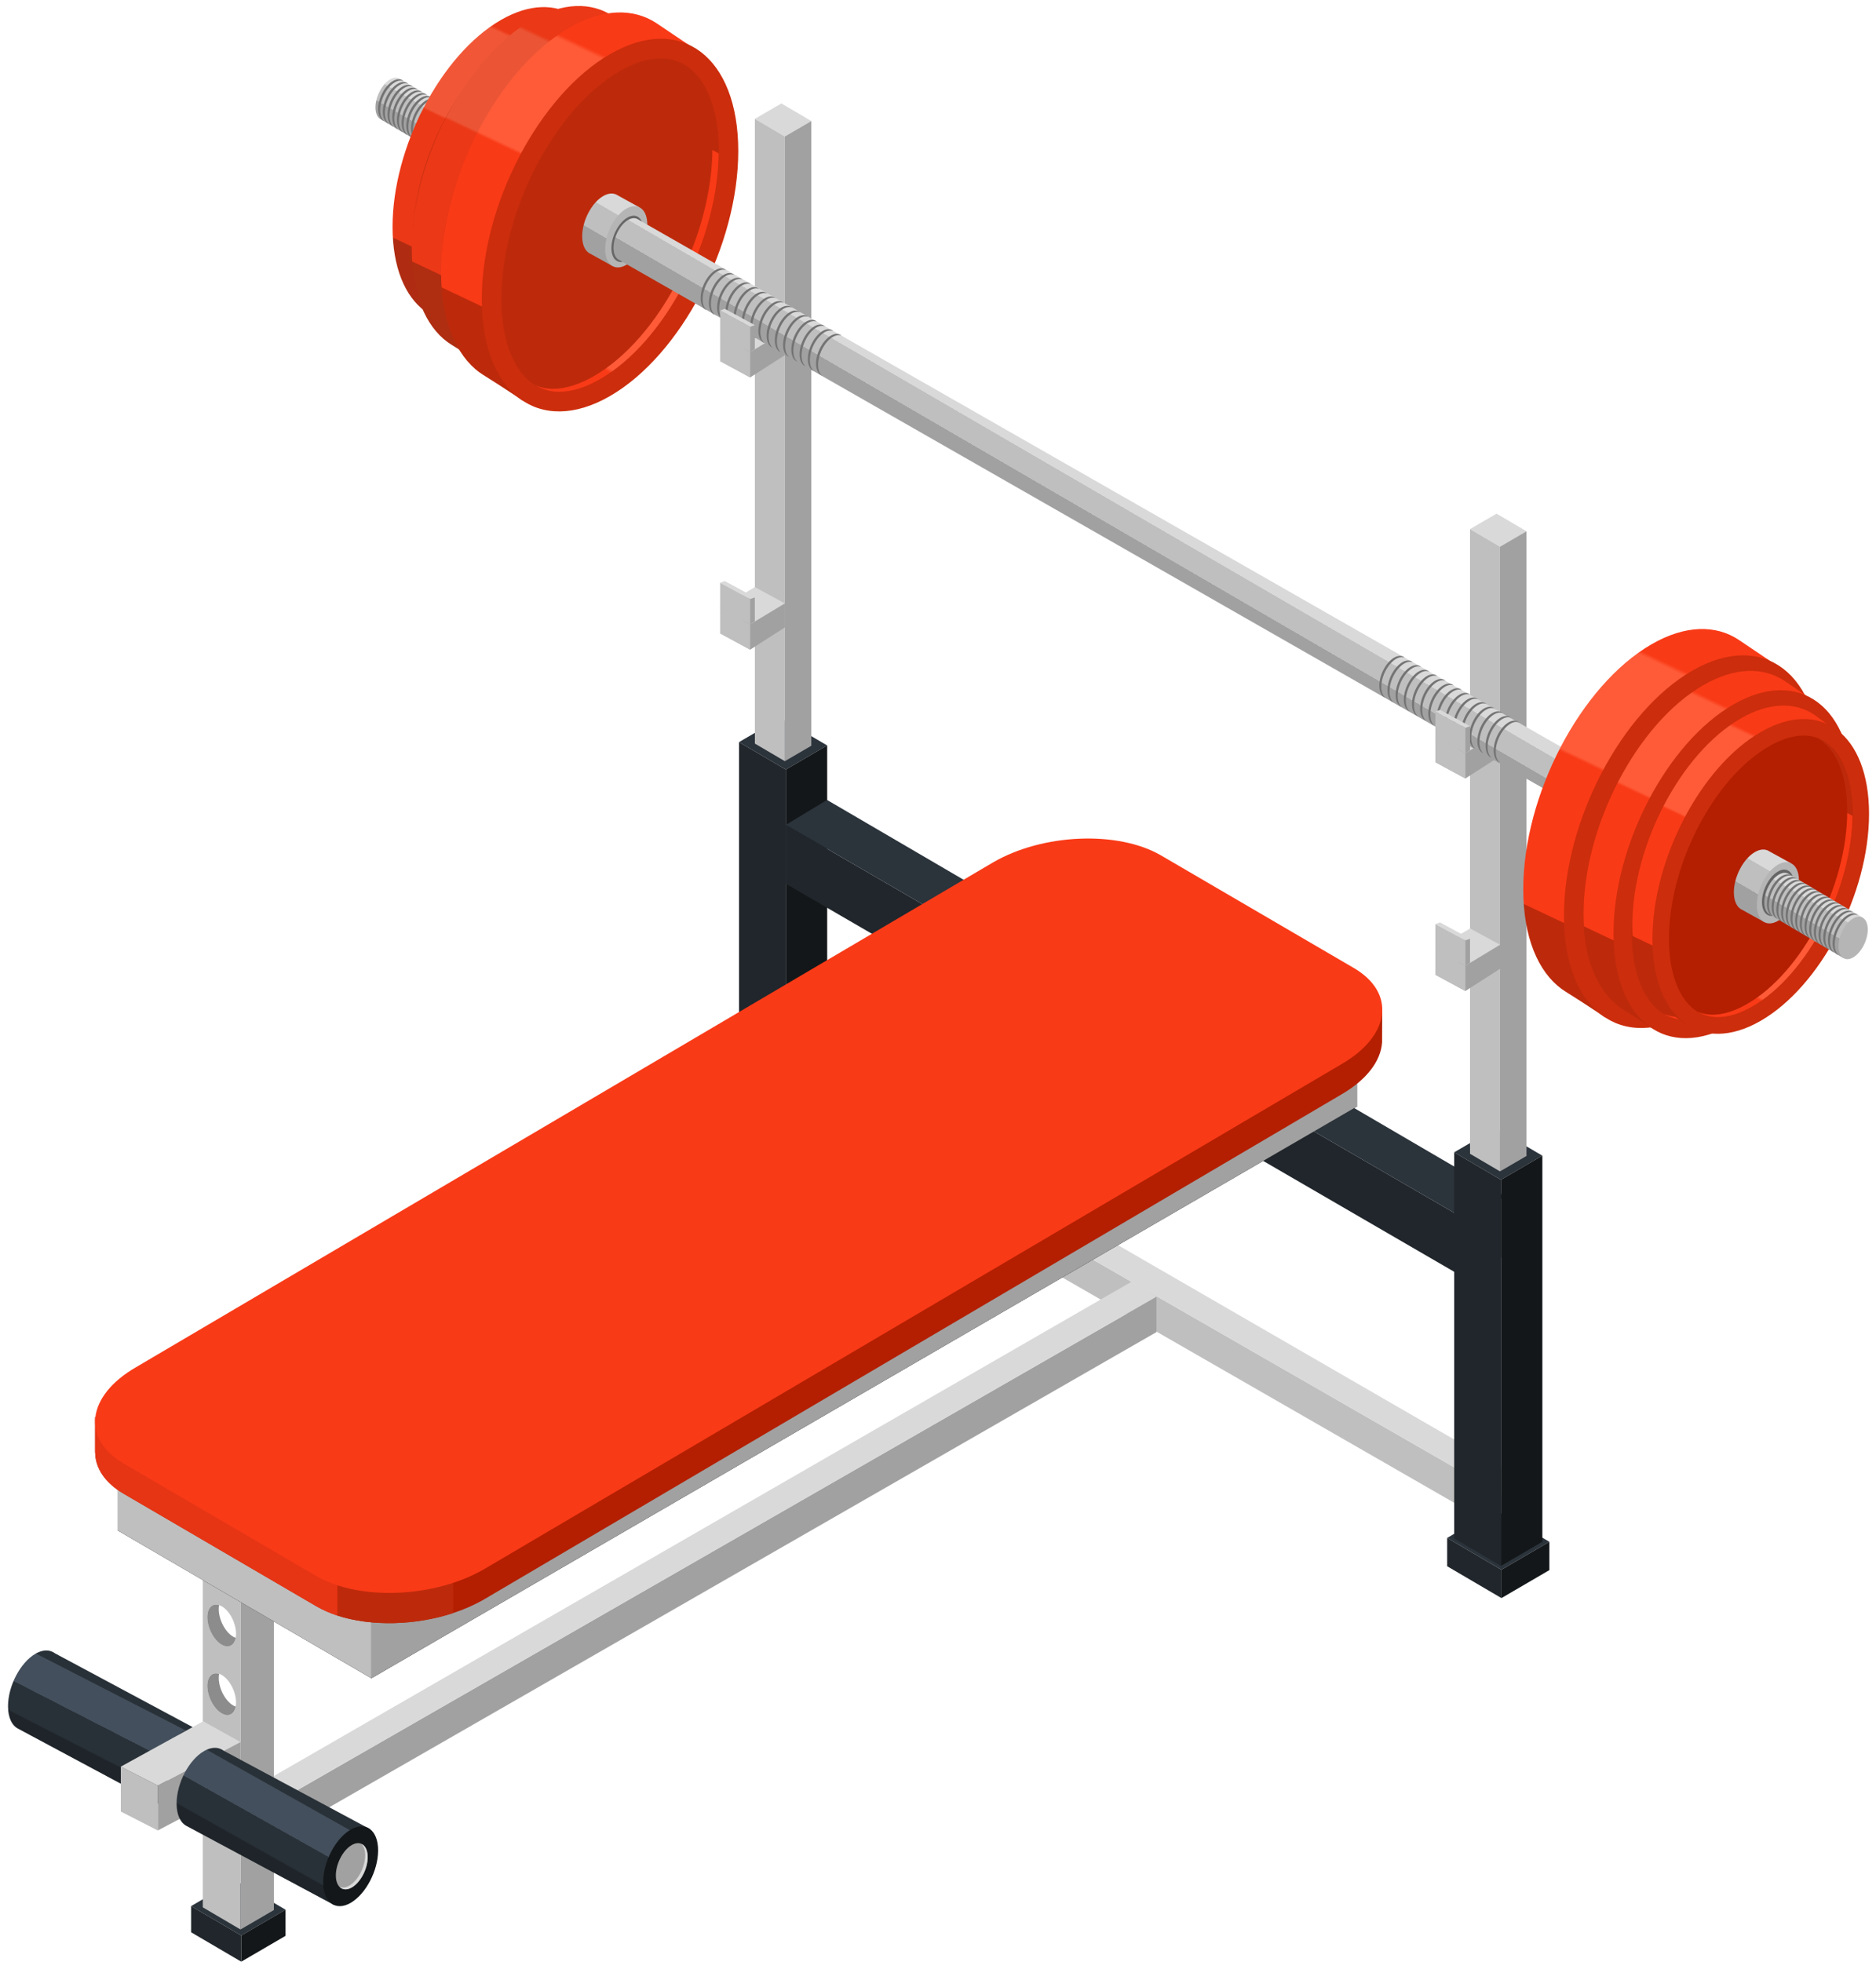 <svg width="130" height="136" viewBox="0 0 130 136" fill="none" xmlns="http://www.w3.org/2000/svg">
<path d="M54.486 80.363L50.724 78.156L54.047 76.218L57.808 78.425L54.486 80.363Z" fill="#2B333B"/>
<path d="M57.808 78.425V80.388L54.486 82.326V80.363L57.808 78.425Z" fill="#131719"/>
<path d="M50.724 78.156V80.119L54.486 82.326V80.363L50.724 78.156Z" fill="#20262B"/>
<path d="M54.455 53.335L51.211 51.433L54.077 49.761L57.32 51.665L54.455 53.335Z" fill="#2B333B"/>
<path d="M57.32 51.665V78.422L54.455 80.093V53.335L57.32 51.665Z" fill="#131719"/>
<path d="M51.211 51.433V78.191L54.455 80.093V53.335L51.211 51.433Z" fill="#20262B"/>
<path d="M54.387 9.458L52.31 8.239L54.145 7.169L56.222 8.388L54.387 9.458Z" fill="#D9D9D9"/>
<path d="M56.222 8.388V51.685L54.387 52.755V9.458L56.222 8.388Z" fill="#A1A1A1"/>
<path d="M52.31 8.239V51.536L54.387 52.755V9.458L52.31 8.239Z" fill="#BFBFBF"/>
<path d="M51.984 26.158L54.387 24.617V22.951L50.747 24.485L49.903 25.029L51.984 26.158Z" fill="#A1A1A1"/>
<path d="M51.984 24.404L54.387 22.951L52.306 21.822L49.903 23.275L51.984 24.404Z" fill="#D9D9D9"/>
<path d="M51.984 24.404V26.158L49.903 25.029V23.275L51.984 24.404Z" fill="#BFBFBF"/>
<path d="M68.119 82.921V85.378L104.599 106.355V103.896L68.119 82.921Z" fill="#BFBFBF"/>
<path d="M106.294 102.959V105.417L104.599 106.355V103.896L106.294 102.959Z" fill="#A1A1A1"/>
<path d="M69.836 81.882L106.294 102.959L104.599 103.896L68.119 82.921L69.836 81.882Z" fill="#D9D9D9"/>
<path d="M54.455 57.168V61.254L101.497 88.566V84.48L54.455 57.168Z" fill="#20262B"/>
<path d="M104.317 82.921V87.007L101.497 88.566V84.48L104.317 82.921Z" fill="#A1A1A1"/>
<path d="M57.31 55.441L104.317 82.921L101.497 84.48L54.455 57.168L57.31 55.441Z" fill="#2B333B"/>
<path d="M80.142 89.864V92.322L18.508 127.731V125.273L80.142 89.864Z" fill="#A1A1A1"/>
<path d="M16.813 124.335V126.793L18.508 127.731V125.273L16.813 124.335Z" fill="#BFBFBF"/>
<path d="M78.425 88.824L16.813 124.335L18.508 125.273L80.142 89.864L78.425 88.824Z" fill="#D9D9D9"/>
<path d="M16.717 134.146L13.243 132.105L16.312 130.316L19.787 132.355L16.717 134.146Z" fill="#2B333B"/>
<path d="M19.787 132.355V134.167L16.717 135.958V134.146L19.787 132.355Z" fill="#131719"/>
<path d="M13.243 132.105V133.919L16.717 135.958V134.146L13.243 132.105Z" fill="#20262B"/>
<path d="M16.667 107.691L14.05 106.155L16.362 104.807L18.979 106.342L16.667 107.691Z" fill="#D9D9D9"/>
<path d="M18.979 106.342V132.379L16.667 133.728V107.691L18.979 106.342Z" fill="#A1A1A1"/>
<path d="M14.053 106.152V132.191L16.667 133.728V107.688L14.053 106.152ZM15.365 118.756C14.81 118.436 14.362 117.581 14.362 116.845C14.362 116.109 14.81 115.767 15.365 116.087C15.92 116.407 16.357 117.261 16.357 117.997C16.357 118.734 15.92 119.074 15.365 118.756ZM15.365 113.984C14.81 113.665 14.362 112.81 14.362 112.075C14.362 111.339 14.81 111.008 15.365 111.328C15.92 111.638 16.357 112.501 16.357 113.227C16.357 113.963 15.92 114.306 15.365 113.984Z" fill="#BFBFBF"/>
<path d="M16.159 118.199C15.607 117.881 15.16 117.027 15.16 116.291C15.16 116.19 15.17 116.097 15.186 116.01C14.719 115.853 14.364 116.19 14.364 116.844C14.364 117.579 14.811 118.434 15.363 118.752C15.838 119.026 16.234 118.811 16.335 118.277C16.278 118.258 16.219 118.234 16.159 118.199Z" fill="#8C8C8C"/>
<path d="M16.159 113.435C15.607 113.118 15.16 112.262 15.16 111.526C15.16 111.425 15.17 111.332 15.186 111.246C14.719 111.089 14.364 111.426 14.364 112.08C14.364 112.815 14.811 113.67 15.363 113.988C15.838 114.261 16.234 114.047 16.335 113.514C16.278 113.494 16.219 113.469 16.159 113.435Z" fill="#8C8C8C"/>
<path d="M25.735 116.316L8.143 106.064L76.464 66.306L94.057 76.674L25.735 116.316Z" fill="black"/>
<path d="M25.735 112.124L8.143 101.873L76.464 62.231L94.057 72.482L25.735 112.124Z" fill="#D9D9D9"/>
<path d="M94.057 72.482V76.674L25.735 116.316V112.124L94.057 72.482Z" fill="#A1A1A1"/>
<path d="M8.143 101.873V106.064L25.735 116.316V112.124L8.143 101.873Z" fill="#BFBFBF"/>
<path d="M95.783 69.951L95.774 71.907C95.779 71.982 95.779 72.055 95.774 72.13V72.279H95.77C95.672 73.532 94.727 74.826 92.947 75.856L33.534 110.855C32.878 111.233 32.155 111.55 31.401 111.796C28.783 112.657 25.728 112.731 23.39 111.973C22.869 111.801 22.385 111.591 21.946 111.339L8.598 103.542C7.265 102.773 6.609 101.745 6.595 100.669H6.59V98.223H7.665C8.123 97.736 8.699 97.274 9.426 96.849L10.614 96.165L68.845 61.846C72.273 59.867 77.462 59.652 80.433 61.366L93.782 69.163C94.424 69.536 94.904 69.973 95.235 70.439L95.783 69.951Z" fill="#B31F00"/>
<path d="M23.39 96.166V111.974C22.869 111.802 22.385 111.592 21.946 111.34L8.598 103.543C7.265 102.774 6.609 101.746 6.595 100.67H6.59V98.224H7.665C8.123 97.737 8.699 97.275 9.426 96.85L10.614 96.166H23.39Z" fill="#E63515"/>
<path d="M31.401 107.517V111.797C28.783 112.658 25.728 112.732 23.39 111.974V107.517H31.401Z" fill="#BD2A0B"/>
<path d="M21.945 109.242L8.596 101.446C5.626 99.731 5.998 96.736 9.429 94.755L68.843 59.754C72.273 57.773 77.461 57.558 80.432 59.273L93.781 67.069C96.752 68.784 96.379 71.78 92.949 73.76L33.535 108.762C30.104 110.742 24.915 110.957 21.945 109.242Z" fill="#F93A17"/>
<path d="M104.044 108.795L100.283 106.588L103.605 104.648L107.366 106.856L104.044 108.795Z" fill="#2B333B"/>
<path d="M107.366 106.856V108.819L104.044 110.758V108.795L107.366 106.856Z" fill="#131719"/>
<path d="M100.283 106.588V108.551L104.044 110.758V108.795L100.283 106.588Z" fill="#20262B"/>
<path d="M104.014 81.767L100.77 79.863L103.635 78.192L106.879 80.096L104.014 81.767Z" fill="#2B333B"/>
<path d="M106.879 80.096V106.854L104.014 108.525V81.767L106.879 80.096Z" fill="#131719"/>
<path d="M100.77 79.863V106.621L104.014 108.525V81.767L100.77 79.863Z" fill="#20262B"/>
<path d="M103.946 37.889L101.868 36.67L103.704 35.6L105.781 36.819L103.946 37.889Z" fill="#D9D9D9"/>
<path d="M105.781 36.819V80.116L103.946 81.186V37.889L105.781 36.819Z" fill="#A1A1A1"/>
<path d="M101.868 36.67V79.967L103.946 81.186V37.889L101.868 36.67Z" fill="#BFBFBF"/>
<path d="M101.546 53.954L103.949 52.413V50.747L100.309 52.281L99.465 52.825L101.546 53.954Z" fill="#A1A1A1"/>
<path d="M101.546 52.2L103.949 50.747L101.868 49.618L99.465 51.071L101.546 52.2Z" fill="#D9D9D9"/>
<path d="M101.546 52.2V53.954L99.465 52.825V51.071L101.546 52.2Z" fill="#BFBFBF"/>
<path d="M101.546 68.684L103.949 67.143V65.477L100.309 67.01L99.465 67.555L101.546 68.684Z" fill="#A1A1A1"/>
<path d="M101.546 66.93L103.949 65.477L101.868 64.348L99.465 65.801L101.546 66.93Z" fill="#D9D9D9"/>
<path d="M101.546 66.93V68.684L99.465 67.555V65.801L101.546 66.93Z" fill="#BFBFBF"/>
<path d="M101.546 66.93L101.868 66.725V65.058L100.309 65.256L99.465 65.801L101.546 66.93Z" fill="#A1A1A1"/>
<path d="M101.546 65.176L101.868 65.058L99.787 63.929L99.465 64.046L101.546 65.176Z" fill="#D9D9D9"/>
<path d="M101.546 65.176V66.93L99.465 65.801V64.046L101.546 65.176Z" fill="#BFBFBF"/>
<path d="M51.984 45.026L54.387 43.485V41.819L50.747 43.352L49.903 43.897L51.984 45.026Z" fill="#A1A1A1"/>
<path d="M51.984 43.271L54.387 41.819L52.306 40.69L49.903 42.143L51.984 43.271Z" fill="#D9D9D9"/>
<path d="M51.984 43.271V45.026L49.903 43.897V42.143L51.984 43.271Z" fill="#BFBFBF"/>
<path d="M51.984 43.271L52.306 43.066V41.4L50.747 41.598L49.903 42.143L51.984 43.271Z" fill="#A1A1A1"/>
<path d="M51.984 41.518L52.306 41.4L50.225 40.271L49.903 40.389L51.984 41.518Z" fill="#D9D9D9"/>
<path d="M51.984 41.518V43.271L49.903 42.143V40.389L51.984 41.518Z" fill="#BFBFBF"/>
<path d="M31.496 11.298L32.801 8.466L27.721 5.472C27.54 5.351 27.299 5.353 27.032 5.507C26.472 5.83 26.019 6.697 26.019 7.444C26.019 7.822 26.135 8.095 26.323 8.232C26.35 8.252 26.381 8.269 26.411 8.283L31.496 11.298Z" fill="url(#paint0_linear_2_813)"/>
<path d="M33.191 9.317C33.191 10.063 32.737 10.93 32.177 11.253C31.617 11.576 31.164 11.233 31.164 10.487C31.164 9.741 31.617 8.874 32.177 8.551C32.737 8.228 33.191 8.571 33.191 9.317Z" fill="#B5B5B5"/>
<path d="M30.899 10.341C30.899 9.596 31.367 8.729 31.926 8.406C32.151 8.277 32.357 8.258 32.524 8.326C32.339 8.17 32.078 8.154 31.786 8.322C31.227 8.645 30.758 9.512 30.758 10.259C30.758 10.705 30.923 11.003 31.174 11.105C31.005 10.96 30.899 10.699 30.899 10.341Z" fill="#737373"/>
<path d="M30.573 10.148C30.573 9.403 31.042 8.536 31.602 8.212C31.826 8.083 32.032 8.064 32.199 8.131C32.014 7.975 31.753 7.959 31.462 8.128C30.903 8.451 30.434 9.318 30.434 10.064C30.434 10.51 30.599 10.808 30.85 10.91C30.679 10.767 30.573 10.505 30.573 10.148Z" fill="#737373"/>
<path d="M30.248 9.955C30.248 9.209 30.716 8.342 31.276 8.019C31.501 7.89 31.706 7.871 31.874 7.939C31.689 7.783 31.429 7.767 31.136 7.935C30.577 8.258 30.109 9.125 30.109 9.871C30.109 10.318 30.274 10.616 30.525 10.717C30.354 10.574 30.248 10.312 30.248 9.955Z" fill="#737373"/>
<path d="M29.922 9.761C29.922 9.015 30.391 8.148 30.95 7.825C31.175 7.696 31.38 7.677 31.548 7.744C31.363 7.588 31.102 7.572 30.81 7.74C30.251 8.063 29.782 8.93 29.782 9.677C29.782 10.124 29.947 10.422 30.198 10.523C30.029 10.379 29.922 10.119 29.922 9.761Z" fill="#737373"/>
<path d="M29.597 9.567C29.597 8.821 30.065 7.955 30.625 7.632C30.849 7.503 31.054 7.484 31.222 7.552C31.037 7.396 30.776 7.38 30.485 7.548C29.925 7.871 29.457 8.738 29.457 9.485C29.457 9.932 29.622 10.23 29.873 10.331C29.703 10.186 29.597 9.925 29.597 9.567Z" fill="#737373"/>
<path d="M29.272 9.374C29.272 8.628 29.74 7.762 30.3 7.439C30.524 7.31 30.73 7.291 30.898 7.358C30.713 7.202 30.453 7.186 30.161 7.354C29.601 7.677 29.133 8.544 29.133 9.29C29.133 9.736 29.298 10.035 29.549 10.136C29.378 9.993 29.272 9.732 29.272 9.374Z" fill="#737373"/>
<path d="M28.947 9.181C28.947 8.435 29.415 7.569 29.974 7.245C30.199 7.116 30.404 7.097 30.572 7.165C30.387 7.009 30.126 6.993 29.834 7.161C29.274 7.484 28.807 8.351 28.807 9.098C28.807 9.544 28.972 9.843 29.223 9.944C29.052 9.799 28.947 9.539 28.947 9.181Z" fill="#737373"/>
<path d="M28.621 8.987C28.621 8.241 29.089 7.375 29.649 7.051C29.873 6.922 30.079 6.903 30.247 6.971C30.062 6.815 29.801 6.799 29.51 6.967C28.95 7.29 28.482 8.157 28.482 8.903C28.482 9.349 28.647 9.648 28.898 9.749C28.727 9.606 28.621 9.345 28.621 8.987Z" fill="#737373"/>
<path d="M28.296 8.794C28.296 8.048 28.764 7.182 29.323 6.858C29.548 6.729 29.753 6.71 29.92 6.777C29.736 6.621 29.475 6.605 29.183 6.774C28.623 7.097 28.155 7.964 28.155 8.71C28.155 9.157 28.32 9.455 28.571 9.556C28.402 9.413 28.296 9.152 28.296 8.794Z" fill="#737373"/>
<path d="M27.971 8.601C27.971 7.855 28.439 6.988 28.998 6.665C29.223 6.536 29.428 6.517 29.596 6.585C29.411 6.429 29.15 6.413 28.858 6.581C28.298 6.904 27.831 7.771 27.831 8.518C27.831 8.965 27.996 9.263 28.246 9.364C28.077 9.219 27.971 8.958 27.971 8.601Z" fill="#737373"/>
<path d="M27.645 8.407C27.645 7.661 28.113 6.794 28.673 6.471C28.897 6.342 29.103 6.323 29.27 6.39C29.085 6.234 28.824 6.218 28.533 6.386C27.973 6.709 27.505 7.576 27.505 8.322C27.505 8.769 27.67 9.067 27.921 9.168C27.751 9.026 27.645 8.765 27.645 8.407Z" fill="#737373"/>
<path d="M27.32 8.214C27.32 7.468 27.788 6.601 28.348 6.278C28.572 6.149 28.778 6.13 28.945 6.197C28.76 6.041 28.499 6.025 28.208 6.193C27.648 6.516 27.18 7.383 27.18 8.13C27.18 8.577 27.345 8.875 27.596 8.976C27.426 8.833 27.32 8.572 27.32 8.214Z" fill="#737373"/>
<path d="M26.994 8.02C26.994 7.274 27.462 6.407 28.022 6.085C28.246 5.956 28.452 5.936 28.62 6.004C28.435 5.848 28.174 5.832 27.883 6C27.323 6.323 26.855 7.19 26.855 7.936C26.855 8.382 27.02 8.681 27.271 8.782C27.101 8.639 26.994 8.378 26.994 8.02Z" fill="#737373"/>
<path d="M26.669 7.827C26.669 7.081 27.137 6.214 27.696 5.891C27.921 5.762 28.126 5.743 28.294 5.811C28.109 5.655 27.848 5.639 27.557 5.807C26.998 6.13 26.529 6.997 26.529 7.744C26.529 8.19 26.694 8.489 26.945 8.59C26.775 8.446 26.669 8.185 26.669 7.827Z" fill="#737373"/>
<path d="M26.343 7.634C26.343 6.887 26.812 6.021 27.371 5.698C27.595 5.569 27.801 5.55 27.969 5.618C27.783 5.462 27.523 5.446 27.231 5.614C26.672 5.937 26.203 6.804 26.203 7.55C26.203 7.996 26.368 8.295 26.618 8.396C26.45 8.252 26.343 7.991 26.343 7.634Z" fill="#737373"/>
<path d="M30.99 22.611L40.7 1.78L39.813 1.124C38.473 0.236 36.683 0.246 34.708 1.386C30.563 3.78 27.203 10.2 27.203 15.726C27.203 18.521 28.064 20.549 29.451 21.564V21.565C29.519 21.615 29.59 21.662 29.661 21.706C30.061 21.954 30.029 21.959 30.418 22.224L30.99 22.611Z" fill="url(#paint1_linear_2_813)"/>
<path d="M43.605 7.999C43.605 13.526 40.245 19.946 36.1 22.339C31.955 24.732 28.595 22.192 28.595 16.665C28.595 11.138 31.955 4.718 36.1 2.325C40.246 -0.068 43.605 2.472 43.605 7.999Z" fill="#BE2F12"/>
<path d="M33.253 25.176L43.987 2.147L42.471 1.115C40.99 0.133 39.01 0.144 36.828 1.404C32.246 4.05 28.531 11.148 28.531 17.258C28.531 20.347 29.483 22.59 31.016 23.712L31.017 23.713C31.093 23.769 31.17 23.82 31.249 23.869C31.691 24.143 32.191 24.456 32.622 24.747L33.253 25.176Z" fill="url(#paint2_linear_2_813)"/>
<path d="M47.199 9.02C47.199 15.13 43.484 22.229 38.902 24.874C34.319 27.52 30.605 24.711 30.605 18.601C30.605 12.491 34.319 5.393 38.902 2.748C43.484 0.102 47.199 2.911 47.199 9.02Z" fill="#BE3013"/>
<path d="M35.608 24.602C33.338 24.602 31.873 22.247 31.873 18.602C31.873 12.906 35.311 6.286 39.536 3.847C40.485 3.299 41.38 3.021 42.196 3.021C44.466 3.021 45.931 5.376 45.931 9.02C45.931 14.716 42.493 21.336 38.268 23.776C37.32 24.325 36.424 24.602 35.608 24.602Z" fill="#AF2D11"/>
<path d="M43.283 3.227C44.681 4.042 45.526 6.063 45.526 8.828C45.526 14.524 42.088 21.144 37.863 23.584C36.914 24.132 36.019 24.409 35.203 24.409C34.815 24.409 34.453 24.336 34.116 24.203C34.561 24.462 35.06 24.602 35.608 24.602C36.423 24.602 37.319 24.325 38.268 23.777C42.493 21.336 45.931 14.717 45.931 9.021C45.931 5.999 44.921 3.868 43.283 3.227Z" fill="url(#paint3_linear_2_813)"/>
<path d="M36.223 27.77L47.719 3.106L45.498 1.611C43.911 0.56 41.792 0.571 39.454 1.921C34.546 4.754 30.568 12.356 30.568 18.9C30.568 22.209 31.588 24.61 33.229 25.812L33.23 25.813C33.311 25.872 33.395 25.928 33.479 25.98C33.953 26.274 35.085 26.999 35.547 27.312L36.223 27.77Z" fill="url(#paint4_linear_2_813)"/>
<path d="M51.159 10.469C51.159 17.013 47.18 24.615 42.273 27.448C37.365 30.281 33.386 27.274 33.386 20.731C33.386 14.187 37.365 6.586 42.273 3.752C47.18 0.919 51.159 3.926 51.159 10.469Z" fill="#CC2D0C"/>
<path d="M38.746 27.156C36.316 27.156 34.745 24.634 34.745 20.729C34.745 14.628 38.427 7.54 42.953 4.927C43.969 4.34 44.928 4.043 45.802 4.043C48.232 4.043 49.802 6.565 49.802 10.469C49.802 16.57 46.12 23.659 41.595 26.272C40.578 26.859 39.619 27.156 38.746 27.156Z" fill="#BD2A0B"/>
<path d="M46.965 4.264C48.462 5.136 49.368 7.3 49.368 10.262C49.368 16.362 45.686 23.451 41.161 26.065C40.145 26.651 39.186 26.949 38.312 26.949C37.897 26.949 37.509 26.87 37.147 26.728C37.624 27.006 38.159 27.156 38.746 27.156C39.62 27.156 40.578 26.859 41.595 26.272C46.12 23.659 49.802 16.57 49.802 10.469C49.801 7.232 48.719 4.951 46.965 4.264Z" fill="url(#paint5_linear_2_813)"/>
<path d="M42.452 18.443L44.29 14.358L42.797 13.535C42.536 13.363 42.188 13.365 41.803 13.586C40.996 14.052 40.343 15.301 40.343 16.376C40.343 16.92 40.51 17.315 40.78 17.512L40.781 17.513C40.82 17.542 40.863 17.566 40.908 17.586L42.452 18.443Z" fill="url(#paint6_linear_2_813)"/>
<path d="M44.856 15.569C44.856 16.644 44.202 17.894 43.395 18.36C42.588 18.825 41.935 18.331 41.935 17.256C41.935 16.18 42.589 14.931 43.395 14.465C44.202 13.999 44.856 14.493 44.856 15.569Z" fill="#B5B5B5"/>
<path d="M44.579 15.917C44.579 16.731 44.084 17.676 43.474 18.028C42.864 18.381 42.369 18.007 42.369 17.193C42.369 16.379 42.864 15.434 43.474 15.082C44.084 14.729 44.579 15.103 44.579 15.917Z" fill="#666666"/>
<path d="M117.467 60.654L118.773 57.822L44.216 15.207C44.035 15.087 43.794 15.089 43.527 15.243C42.967 15.566 42.514 16.433 42.514 17.179C42.514 17.557 42.63 17.83 42.818 17.967V17.968C42.846 17.988 42.876 18.005 42.906 18.019L117.467 60.654Z" fill="url(#paint7_linear_2_813)"/>
<path d="M119.165 58.662C119.165 59.407 118.711 60.275 118.151 60.598C117.592 60.921 117.138 60.578 117.138 59.832C117.138 59.086 117.592 58.219 118.151 57.896C118.711 57.572 119.165 57.915 119.165 58.662Z" fill="#B5B5B5"/>
<path d="M111.213 70.503L122.708 45.84L120.487 44.344C118.901 43.293 116.781 43.304 114.443 44.654C109.535 47.487 105.557 55.089 105.557 61.633C105.557 64.942 106.577 67.343 108.218 68.545L108.219 68.546C108.3 68.605 108.383 68.661 108.467 68.713C108.941 69.007 110.073 69.732 110.535 70.045L111.213 70.503Z" fill="url(#paint8_linear_2_813)"/>
<path d="M126.149 53.202C126.149 59.746 122.17 67.348 117.263 70.181C112.355 73.015 108.376 70.007 108.376 63.464C108.376 56.92 112.355 49.319 117.263 46.485C122.171 43.651 126.149 46.659 126.149 53.202Z" fill="#CC2D0C"/>
<path d="M113.736 69.889C111.305 69.889 109.735 67.366 109.735 63.463C109.735 57.362 113.418 50.273 117.943 47.661C118.959 47.074 119.918 46.776 120.792 46.776C123.222 46.776 124.792 49.298 124.792 53.202C124.792 59.303 121.11 66.392 116.585 69.005C115.568 69.592 114.609 69.889 113.736 69.889Z" fill="#BD2A0B"/>
<path d="M121.955 46.997C123.453 47.871 124.358 50.034 124.358 52.996C124.358 59.096 120.677 66.185 116.151 68.799C115.135 69.385 114.176 69.683 113.302 69.683C112.887 69.683 112.5 69.604 112.138 69.462C112.615 69.74 113.15 69.89 113.736 69.89C114.609 69.89 115.569 69.593 116.584 69.006C121.11 66.393 124.791 59.304 124.791 53.203C124.791 49.965 123.71 47.684 121.955 46.997Z" fill="url(#paint9_linear_2_813)"/>
<path d="M114.457 71.258L125.191 48.229L123.675 47.198C122.194 46.216 120.214 46.227 118.032 47.487C113.45 50.133 109.735 57.231 109.735 63.341C109.735 66.431 110.688 68.672 112.22 69.795L112.221 69.796C112.296 69.852 112.374 69.903 112.453 69.953C112.895 70.227 113.394 70.54 113.826 70.831L114.457 71.258Z" fill="url(#paint10_linear_2_813)"/>
<path d="M128.404 55.104C128.404 61.214 124.69 68.311 120.107 70.957C115.524 73.603 111.81 70.795 111.81 64.685C111.81 58.575 115.525 51.477 120.107 48.831C124.689 46.185 128.404 48.994 128.404 55.104Z" fill="#CC2D0C"/>
<path d="M116.813 70.684C114.543 70.684 113.077 68.33 113.077 64.684C113.077 58.987 116.515 52.368 120.741 49.929C121.69 49.381 122.584 49.103 123.401 49.103C125.67 49.103 127.136 51.459 127.136 55.104C127.136 60.8 123.698 67.419 119.473 69.859C118.524 70.407 117.629 70.684 116.813 70.684Z" fill="#BD2A0B"/>
<path d="M124.488 49.309C125.886 50.125 126.731 52.145 126.731 54.91C126.731 60.606 123.293 67.225 119.068 69.665C118.119 70.213 117.223 70.49 116.408 70.49C116.02 70.49 115.658 70.417 115.321 70.285C115.766 70.544 116.265 70.684 116.813 70.684C117.628 70.684 118.523 70.407 119.473 69.858C123.699 67.419 127.136 60.799 127.136 55.103C127.136 52.081 126.126 49.951 124.488 49.309Z" fill="url(#paint11_linear_2_813)"/>
<path d="M116.902 71.021L126.611 50.19L125.724 49.534C124.385 48.646 122.594 48.656 120.62 49.796C116.475 52.189 113.114 58.609 113.114 64.136C113.114 66.931 113.976 68.959 115.362 69.974V69.975L115.363 69.976C115.432 70.026 115.502 70.073 115.573 70.117C115.972 70.366 115.94 70.371 116.33 70.635L116.902 71.021Z" fill="url(#paint12_linear_2_813)"/>
<path d="M129.518 56.408C129.518 61.934 126.157 68.355 122.013 70.748C117.868 73.142 114.507 70.602 114.507 65.075C114.507 59.548 117.867 53.127 122.013 50.735C126.157 48.341 129.518 50.881 129.518 56.408Z" fill="#CC2D0C"/>
<path d="M119.033 70.502C116.981 70.502 115.654 68.371 115.654 65.075C115.654 59.922 118.764 53.934 122.586 51.728C123.444 51.231 124.254 50.981 124.991 50.981C127.044 50.981 128.37 53.112 128.37 56.409C128.37 61.561 125.261 67.549 121.438 69.756C120.581 70.251 119.77 70.502 119.033 70.502Z" fill="#B31F00"/>
<path d="M125.975 51.167C127.239 51.904 128.004 53.731 128.004 56.232C128.004 61.385 124.895 67.373 121.073 69.58C120.215 70.075 119.404 70.326 118.667 70.326C118.316 70.326 117.989 70.26 117.684 70.14C118.087 70.374 118.538 70.501 119.034 70.501C119.772 70.501 120.582 70.25 121.44 69.754C125.262 67.547 128.372 61.56 128.372 56.407C128.371 53.674 127.456 51.747 125.975 51.167Z" fill="url(#paint13_linear_2_813)"/>
<path d="M122.259 63.909L124.097 59.824L122.604 59.001C122.343 58.828 121.995 58.83 121.611 59.052C120.805 59.517 120.151 60.767 120.151 61.842C120.151 62.386 120.318 62.781 120.588 62.978C120.628 63.008 120.671 63.031 120.716 63.052L122.259 63.909Z" fill="url(#paint14_linear_2_813)"/>
<path d="M124.662 61.034C124.662 62.109 124.008 63.359 123.202 63.825C122.395 64.291 121.742 63.796 121.742 62.721C121.742 61.645 122.396 60.396 123.202 59.931C124.008 59.464 124.662 59.958 124.662 61.034Z" fill="#B5B5B5"/>
<path d="M124.307 61.239C124.307 62.053 123.812 62.998 123.202 63.35C122.592 63.702 122.098 63.329 122.098 62.515C122.098 61.702 122.593 60.756 123.202 60.404C123.812 60.051 124.307 60.425 124.307 61.239Z" fill="#666666"/>
<path d="M127.735 66.402L129.04 63.571L123.96 60.576C123.779 60.456 123.537 60.458 123.27 60.612C122.711 60.935 122.258 61.801 122.258 62.548C122.258 62.925 122.374 63.198 122.561 63.336C122.589 63.357 122.619 63.373 122.65 63.387L127.735 66.402Z" fill="url(#paint15_linear_2_813)"/>
<path d="M129.43 64.42C129.43 65.167 128.976 66.033 128.417 66.356C127.857 66.679 127.404 66.336 127.404 65.59C127.404 64.844 127.857 63.977 128.417 63.654C128.976 63.331 129.43 63.674 129.43 64.42Z" fill="#B5B5B5"/>
<path d="M127.137 65.446C127.137 64.699 127.605 63.833 128.165 63.509C128.389 63.38 128.594 63.362 128.763 63.429C128.577 63.273 128.317 63.257 128.025 63.426C127.465 63.749 126.997 64.615 126.997 65.361C126.997 65.808 127.162 66.107 127.413 66.207C127.243 66.064 127.137 65.803 127.137 65.446Z" fill="#737373"/>
<path d="M126.812 65.252C126.812 64.506 127.281 63.639 127.84 63.316C128.065 63.187 128.27 63.169 128.438 63.236C128.253 63.08 127.993 63.064 127.701 63.233C127.142 63.556 126.673 64.423 126.673 65.169C126.673 65.616 126.838 65.914 127.089 66.015C126.918 65.871 126.812 65.609 126.812 65.252Z" fill="#737373"/>
<path d="M126.487 65.059C126.487 64.312 126.955 63.446 127.514 63.123C127.739 62.994 127.944 62.975 128.113 63.043C127.927 62.887 127.666 62.871 127.375 63.04C126.815 63.363 126.348 64.23 126.348 64.976C126.348 65.423 126.513 65.721 126.763 65.822C126.593 65.677 126.487 65.416 126.487 65.059Z" fill="#737373"/>
<path d="M126.161 64.865C126.161 64.119 126.629 63.252 127.189 62.929C127.413 62.8 127.619 62.781 127.786 62.849C127.601 62.693 127.34 62.677 127.049 62.846C126.489 63.169 126.021 64.035 126.021 64.782C126.021 65.229 126.186 65.527 126.437 65.628C126.267 65.484 126.161 65.222 126.161 64.865Z" fill="#737373"/>
<path d="M125.836 64.672C125.836 63.926 126.304 63.059 126.863 62.736C127.088 62.606 127.293 62.589 127.46 62.656C127.276 62.5 127.015 62.484 126.723 62.652C126.164 62.975 125.695 63.841 125.695 64.588C125.695 65.035 125.86 65.333 126.111 65.434C125.942 65.29 125.836 65.029 125.836 64.672Z" fill="#737373"/>
<path d="M125.511 64.479C125.511 63.733 125.979 62.866 126.538 62.543C126.763 62.413 126.968 62.396 127.136 62.463C126.951 62.307 126.69 62.291 126.398 62.46C125.839 62.783 125.371 63.649 125.371 64.396C125.371 64.843 125.536 65.141 125.786 65.242C125.617 65.097 125.511 64.835 125.511 64.479Z" fill="#737373"/>
<path d="M125.186 64.285C125.186 63.538 125.654 62.672 126.214 62.349C126.438 62.219 126.644 62.202 126.811 62.268C126.627 62.112 126.365 62.096 126.074 62.265C125.515 62.588 125.046 63.454 125.046 64.201C125.046 64.648 125.211 64.946 125.462 65.047C125.291 64.904 125.186 64.642 125.186 64.285Z" fill="#737373"/>
<path d="M124.86 64.092C124.86 63.345 125.328 62.479 125.888 62.156C126.112 62.026 126.318 62.008 126.486 62.075C126.301 61.919 126.04 61.903 125.749 62.072C125.189 62.395 124.721 63.262 124.721 64.008C124.721 64.455 124.886 64.753 125.136 64.853C124.966 64.71 124.86 64.449 124.86 64.092Z" fill="#737373"/>
<path d="M124.535 63.898C124.535 63.151 125.003 62.285 125.563 61.962C125.788 61.832 125.993 61.814 126.161 61.881C125.976 61.725 125.715 61.709 125.424 61.878C124.864 62.201 124.396 63.068 124.396 63.814C124.396 64.261 124.561 64.559 124.812 64.659C124.641 64.517 124.535 64.255 124.535 63.898Z" fill="#737373"/>
<path d="M124.21 63.705C124.21 62.959 124.678 62.092 125.237 61.769C125.462 61.639 125.667 61.621 125.835 61.689C125.65 61.533 125.389 61.517 125.098 61.686C124.538 62.009 124.07 62.876 124.07 63.622C124.07 64.069 124.235 64.367 124.486 64.467C124.315 64.323 124.21 64.062 124.21 63.705Z" fill="#737373"/>
<path d="M123.883 63.511C123.883 62.765 124.352 61.898 124.912 61.575C125.136 61.445 125.342 61.427 125.509 61.494C125.323 61.338 125.063 61.322 124.772 61.491C124.212 61.814 123.744 62.68 123.744 63.427C123.744 63.873 123.909 64.172 124.16 64.272C123.99 64.13 123.883 63.868 123.883 63.511Z" fill="#737373"/>
<path d="M123.559 63.318C123.559 62.572 124.027 61.705 124.587 61.382C124.812 61.253 125.016 61.235 125.184 61.302C124.999 61.146 124.739 61.13 124.447 61.298C123.888 61.621 123.42 62.487 123.42 63.234C123.42 63.68 123.585 63.979 123.836 64.079C123.665 63.936 123.559 63.675 123.559 63.318Z" fill="#737373"/>
<path d="M123.233 63.124C123.233 62.378 123.701 61.511 124.26 61.188C124.485 61.059 124.69 61.04 124.859 61.108C124.673 60.952 124.413 60.936 124.121 61.105C123.562 61.428 123.094 62.294 123.094 63.041C123.094 63.488 123.259 63.786 123.509 63.887C123.339 63.743 123.233 63.481 123.233 63.124Z" fill="#737373"/>
<path d="M122.907 62.931C122.907 62.185 123.376 61.318 123.935 60.995C124.16 60.866 124.365 60.848 124.533 60.914C124.348 60.758 124.087 60.742 123.796 60.911C123.236 61.234 122.768 62.1 122.768 62.847C122.768 63.294 122.933 63.592 123.184 63.693C123.013 63.55 122.907 63.288 122.907 62.931Z" fill="#737373"/>
<path d="M122.582 62.738C122.582 61.992 123.05 61.125 123.609 60.802C123.834 60.673 124.039 60.654 124.206 60.721C124.022 60.565 123.761 60.549 123.469 60.717C122.91 61.041 122.442 61.907 122.442 62.653C122.442 63.1 122.606 63.398 122.857 63.499C122.688 63.356 122.582 63.095 122.582 62.738Z" fill="#737373"/>
<path d="M103.649 52.086C103.649 51.339 104.117 50.473 104.677 50.15C104.901 50.021 105.107 50.002 105.274 50.07C105.09 49.914 104.828 49.898 104.537 50.066C103.977 50.39 103.509 51.256 103.509 52.002C103.509 52.449 103.673 52.747 103.924 52.848C103.755 52.705 103.649 52.443 103.649 52.086Z" fill="#737373"/>
<path d="M103.083 51.766C103.083 51.019 103.552 50.153 104.111 49.83C104.336 49.701 104.541 49.682 104.709 49.75C104.524 49.594 104.263 49.578 103.972 49.747C103.413 50.07 102.944 50.937 102.944 51.683C102.944 52.13 103.109 52.428 103.36 52.529C103.188 52.384 103.083 52.123 103.083 51.766Z" fill="#737373"/>
<path d="M102.517 51.445C102.517 50.699 102.985 49.832 103.544 49.509C103.769 49.38 103.974 49.361 104.142 49.428C103.957 49.272 103.697 49.256 103.405 49.424C102.845 49.747 102.377 50.614 102.377 51.36C102.377 51.807 102.542 52.105 102.793 52.206C102.623 52.064 102.517 51.802 102.517 51.445Z" fill="#737373"/>
<path d="M101.95 51.124C101.95 50.377 102.418 49.511 102.977 49.188C103.202 49.059 103.407 49.04 103.575 49.108C103.39 48.952 103.129 48.936 102.838 49.104C102.278 49.428 101.811 50.294 101.811 51.04C101.811 51.487 101.975 51.786 102.226 51.886C102.056 51.743 101.95 51.482 101.95 51.124Z" fill="#737373"/>
<path d="M101.383 50.804C101.383 50.057 101.851 49.191 102.41 48.868C102.635 48.739 102.84 48.721 103.009 48.788C102.823 48.632 102.563 48.616 102.271 48.785C101.712 49.108 101.244 49.974 101.244 50.72C101.244 51.167 101.409 51.466 101.659 51.567C101.49 51.423 101.383 51.161 101.383 50.804Z" fill="#737373"/>
<path d="M100.817 50.483C100.817 49.737 101.285 48.87 101.845 48.547C102.069 48.417 102.275 48.399 102.442 48.466C102.257 48.31 101.996 48.294 101.705 48.463C101.145 48.786 100.677 49.653 100.677 50.399C100.677 50.846 100.842 51.144 101.093 51.246C100.923 51.102 100.817 50.841 100.817 50.483Z" fill="#737373"/>
<path d="M100.25 50.163C100.25 49.417 100.718 48.55 101.278 48.227C101.502 48.098 101.708 48.079 101.876 48.147C101.69 47.991 101.43 47.975 101.139 48.143C100.578 48.466 100.111 49.333 100.111 50.079C100.111 50.526 100.276 50.825 100.527 50.925C100.356 50.782 100.25 50.52 100.25 50.163Z" fill="#737373"/>
<path d="M99.685 49.843C99.685 49.097 100.153 48.23 100.713 47.906C100.937 47.777 101.143 47.759 101.31 47.826C101.125 47.669 100.864 47.653 100.573 47.822C100.013 48.145 99.545 49.011 99.545 49.757C99.545 50.204 99.71 50.503 99.961 50.604C99.791 50.461 99.685 50.2 99.685 49.843Z" fill="#737373"/>
<path d="M99.118 49.522C99.118 48.776 99.586 47.91 100.146 47.586C100.37 47.456 100.576 47.438 100.743 47.506C100.559 47.35 100.298 47.334 100.006 47.502C99.446 47.825 98.978 48.692 98.978 49.438C98.978 49.885 99.143 50.183 99.393 50.284C99.224 50.141 99.118 49.879 99.118 49.522Z" fill="#737373"/>
<path d="M98.552 49.201C98.552 48.456 99.02 47.589 99.58 47.265C99.805 47.136 100.009 47.117 100.178 47.185C99.992 47.029 99.732 47.013 99.44 47.181C98.881 47.504 98.413 48.371 98.413 49.118C98.413 49.564 98.578 49.863 98.829 49.964C98.658 49.82 98.552 49.559 98.552 49.201Z" fill="#737373"/>
<path d="M97.985 48.881C97.985 48.135 98.453 47.268 99.013 46.944C99.238 46.815 99.443 46.797 99.611 46.864C99.427 46.708 99.165 46.692 98.874 46.86C98.315 47.183 97.846 48.049 97.846 48.796C97.846 49.243 98.011 49.541 98.262 49.642C98.091 49.5 97.985 49.238 97.985 48.881Z" fill="#737373"/>
<path d="M97.419 48.561C97.419 47.815 97.887 46.949 98.447 46.625C98.671 46.495 98.877 46.477 99.045 46.545C98.86 46.389 98.599 46.373 98.307 46.541C97.748 46.864 97.28 47.731 97.28 48.477C97.28 48.924 97.445 49.222 97.695 49.323C97.525 49.179 97.419 48.918 97.419 48.561Z" fill="#737373"/>
<path d="M96.852 48.24C96.852 47.495 97.321 46.628 97.881 46.304C98.105 46.175 98.311 46.156 98.478 46.224C98.293 46.068 98.032 46.052 97.741 46.22C97.181 46.543 96.713 47.41 96.713 48.156C96.713 48.602 96.878 48.9 97.129 49.002C96.958 48.859 96.852 48.597 96.852 48.24Z" fill="#737373"/>
<path d="M96.286 47.92C96.286 47.174 96.754 46.307 97.314 45.983C97.538 45.854 97.744 45.836 97.912 45.903C97.727 45.747 97.466 45.731 97.175 45.899C96.615 46.222 96.147 47.088 96.147 47.835C96.147 48.281 96.311 48.58 96.562 48.681C96.393 48.539 96.286 48.277 96.286 47.92Z" fill="#737373"/>
<path d="M95.72 47.599C95.72 46.853 96.188 45.987 96.747 45.663C96.972 45.534 97.177 45.515 97.345 45.583C97.16 45.427 96.899 45.411 96.608 45.579C96.049 45.902 95.581 46.769 95.581 47.515C95.581 47.962 95.745 48.26 95.996 48.361C95.826 48.218 95.72 47.956 95.72 47.599Z" fill="#737373"/>
<path d="M56.691 25.282C56.691 24.536 57.159 23.669 57.719 23.346C57.943 23.217 58.149 23.198 58.316 23.266C58.13 23.11 57.87 23.094 57.579 23.262C57.018 23.586 56.55 24.452 56.55 25.198C56.55 25.645 56.715 25.943 56.966 26.044C56.797 25.901 56.691 25.64 56.691 25.282Z" fill="#737373"/>
<path d="M56.12 24.958C56.12 24.212 56.588 23.345 57.147 23.022C57.372 22.893 57.577 22.874 57.745 22.942C57.56 22.786 57.3 22.77 57.008 22.939C56.449 23.262 55.981 24.128 55.981 24.874C55.981 25.321 56.145 25.619 56.397 25.72C56.227 25.577 56.12 25.315 56.12 24.958Z" fill="#737373"/>
<path d="M55.548 24.633C55.548 23.887 56.017 23.02 56.576 22.697C56.801 22.568 57.006 22.549 57.174 22.617C56.989 22.461 56.728 22.445 56.436 22.613C55.877 22.936 55.408 23.802 55.408 24.549C55.408 24.996 55.573 25.294 55.824 25.395C55.654 25.252 55.548 24.991 55.548 24.633Z" fill="#737373"/>
<path d="M54.977 24.309C54.977 23.563 55.445 22.697 56.004 22.373C56.229 22.244 56.434 22.226 56.602 22.294C56.417 22.137 56.156 22.121 55.864 22.29C55.304 22.613 54.837 23.48 54.837 24.226C54.837 24.674 55.002 24.971 55.252 25.072C55.083 24.928 54.977 24.666 54.977 24.309Z" fill="#737373"/>
<path d="M54.406 23.984C54.406 23.238 54.874 22.372 55.434 22.048C55.658 21.918 55.864 21.901 56.031 21.968C55.846 21.812 55.585 21.796 55.294 21.964C54.734 22.287 54.266 23.154 54.266 23.9C54.266 24.347 54.431 24.645 54.681 24.746C54.511 24.604 54.406 24.342 54.406 23.984Z" fill="#737373"/>
<path d="M53.834 23.66C53.834 22.914 54.302 22.048 54.862 21.724C55.086 21.595 55.292 21.576 55.459 21.644C55.274 21.488 55.013 21.472 54.722 21.64C54.162 21.963 53.693 22.83 53.693 23.576C53.693 24.023 53.858 24.321 54.109 24.422C53.94 24.279 53.834 24.018 53.834 23.66Z" fill="#737373"/>
<path d="M53.263 23.336C53.263 22.59 53.731 21.723 54.291 21.4C54.516 21.27 54.721 21.252 54.888 21.32C54.703 21.164 54.443 21.148 54.151 21.317C53.591 21.64 53.123 22.506 53.123 23.253C53.123 23.7 53.288 23.998 53.539 24.1C53.369 23.955 53.263 23.693 53.263 23.336Z" fill="#737373"/>
<path d="M52.691 23.011C52.691 22.265 53.16 21.399 53.719 21.075C53.944 20.946 54.149 20.927 54.317 20.994C54.132 20.839 53.871 20.823 53.579 20.991C53.02 21.314 52.551 22.181 52.551 22.928C52.551 23.374 52.716 23.673 52.967 23.774C52.797 23.63 52.691 23.369 52.691 23.011Z" fill="#737373"/>
<path d="M52.12 22.687C52.12 21.941 52.588 21.075 53.148 20.751C53.372 20.622 53.578 20.603 53.746 20.671C53.561 20.514 53.3 20.498 53.008 20.667C52.449 20.99 51.981 21.856 51.981 22.603C51.981 23.05 52.146 23.349 52.396 23.45C52.226 23.306 52.12 23.044 52.12 22.687Z" fill="#737373"/>
<path d="M51.548 22.362C51.548 21.616 52.016 20.749 52.576 20.426C52.8 20.297 53.006 20.279 53.173 20.346C52.988 20.19 52.727 20.174 52.436 20.342C51.876 20.666 51.408 21.532 51.408 22.278C51.408 22.725 51.572 23.024 51.824 23.124C51.654 22.981 51.548 22.72 51.548 22.362Z" fill="#737373"/>
<path d="M50.977 22.039C50.977 21.292 51.445 20.426 52.005 20.103C52.229 19.974 52.435 19.955 52.602 20.023C52.418 19.867 52.157 19.851 51.865 20.019C51.305 20.342 50.837 21.209 50.837 21.955C50.837 22.402 51.002 22.701 51.253 22.801C51.083 22.657 50.977 22.396 50.977 22.039Z" fill="#737373"/>
<path d="M50.406 21.714C50.406 20.967 50.874 20.1 51.433 19.777C51.658 19.648 51.863 19.63 52.031 19.697C51.846 19.541 51.585 19.525 51.293 19.694C50.733 20.017 50.265 20.883 50.265 21.63C50.265 22.077 50.43 22.375 50.681 22.476C50.512 22.333 50.406 22.071 50.406 21.714Z" fill="#737373"/>
<path d="M49.834 21.39C49.834 20.643 50.303 19.777 50.862 19.454C51.087 19.325 51.292 19.306 51.46 19.374C51.275 19.218 51.014 19.202 50.723 19.37C50.163 19.693 49.695 20.561 49.695 21.306C49.695 21.753 49.86 22.051 50.111 22.152C49.94 22.008 49.834 21.747 49.834 21.39Z" fill="#737373"/>
<path d="M49.262 21.065C49.262 20.319 49.73 19.453 50.291 19.129C50.515 19 50.72 18.981 50.888 19.049C50.702 18.892 50.442 18.877 50.15 19.045C49.59 19.368 49.122 20.235 49.122 20.981C49.122 21.429 49.287 21.726 49.538 21.827C49.368 21.684 49.262 21.422 49.262 21.065Z" fill="#737373"/>
<path d="M48.691 20.741C48.691 19.994 49.16 19.128 49.719 18.805C49.943 18.676 50.149 18.657 50.316 18.725C50.131 18.569 49.87 18.553 49.579 18.721C49.019 19.044 48.551 19.911 48.551 20.657C48.551 21.104 48.715 21.402 48.966 21.503C48.797 21.359 48.691 21.098 48.691 20.741Z" fill="#737373"/>
<path d="M13.965 120.029L3.812 114.588C3.749 114.54 3.682 114.503 3.612 114.472C3.292 114.331 2.893 114.365 2.459 114.615C1.408 115.222 0.556 116.849 0.556 118.253C0.556 119.055 0.837 119.607 1.274 119.82L11.469 125.284L11.518 124.9C11.646 124.862 11.778 124.805 11.914 124.726C12.965 124.119 13.817 122.491 13.817 121.09C13.817 120.732 13.76 120.423 13.659 120.171L13.965 120.029Z" fill="url(#paint16_linear_2_813)"/>
<path d="M14.521 121.501C14.521 122.902 13.668 124.529 12.618 125.137C11.566 125.744 10.714 125.1 10.714 123.699C10.714 122.297 11.566 120.67 12.618 120.061C13.668 119.455 14.521 120.098 14.521 121.501Z" fill="#293138"/>
<path d="M13.799 121.962C13.799 122.775 13.306 123.719 12.696 124.07C12.087 124.422 11.592 124.048 11.592 123.236C11.592 122.424 12.086 121.48 12.696 121.128C13.306 120.776 13.799 121.149 13.799 121.962Z" fill="#D5D5D5"/>
<path d="M12.52 123.942C13.13 123.59 13.624 122.647 13.624 121.835C13.624 121.481 13.526 121.215 13.369 121.052C13.63 121.171 13.8 121.49 13.8 121.962C13.8 122.775 13.307 123.719 12.697 124.07C12.354 124.268 12.051 124.229 11.848 124.019C12.035 124.103 12.266 124.09 12.52 123.942Z" fill="#767E87"/>
<path d="M16.667 120.735V123.848L10.932 126.864V123.753L16.667 120.735Z" fill="#A1A1A1"/>
<path d="M8.372 122.44V125.552L10.932 126.864V123.753L8.372 122.44Z" fill="#BFBFBF"/>
<path d="M14.081 119.296L8.372 122.44L10.932 123.753L16.667 120.735L14.081 119.296Z" fill="#D9D9D9"/>
<path d="M25.646 126.774L15.493 121.332C15.431 121.285 15.364 121.248 15.293 121.217C14.973 121.076 14.574 121.111 14.141 121.361C13.089 121.966 12.238 123.596 12.238 124.997C12.238 125.801 12.519 126.354 12.955 126.567L23.15 132.029L23.2 131.645C23.327 131.607 23.46 131.551 23.596 131.472C24.647 130.865 25.499 129.237 25.499 127.835C25.499 127.476 25.442 127.168 25.341 126.916L25.646 126.774Z" fill="url(#paint17_linear_2_813)"/>
<path d="M26.202 128.245C26.202 129.646 25.35 131.274 24.298 131.883C23.247 132.488 22.395 131.845 22.395 130.444C22.395 129.043 23.248 127.415 24.298 126.807C25.35 126.199 26.202 126.844 26.202 128.245Z" fill="#131719"/>
<path d="M25.48 128.707C25.48 129.52 24.986 130.462 24.377 130.815C23.767 131.167 23.273 130.793 23.273 129.981C23.273 129.169 23.767 128.225 24.377 127.873C24.986 127.522 25.48 127.895 25.48 128.707Z" fill="#A1A1A1"/>
<path d="M24.201 130.688C24.811 130.337 25.304 129.393 25.304 128.58C25.304 128.226 25.206 127.961 25.049 127.798C25.309 127.916 25.48 128.234 25.48 128.708C25.48 129.521 24.986 130.463 24.377 130.816C24.034 131.015 23.731 130.976 23.529 130.764C23.715 130.849 23.946 130.834 24.201 130.688Z" fill="#D9D9D9"/>
<path d="M51.984 24.404L52.306 24.198V22.532L50.747 22.73L49.903 23.275L51.984 24.404Z" fill="#A1A1A1"/>
<path d="M51.984 22.65L52.306 22.532L50.225 21.403L49.903 21.521L51.984 22.65Z" fill="#D9D9D9"/>
<path d="M51.984 22.65V24.404L49.903 23.275V21.521L51.984 22.65Z" fill="#BFBFBF"/>
<path d="M101.546 52.2L101.868 51.994V50.328L100.309 50.526L99.465 51.071L101.546 52.2Z" fill="#A1A1A1"/>
<path d="M101.546 50.446L101.868 50.328L99.787 49.199L99.465 49.317L101.546 50.446Z" fill="#D9D9D9"/>
<path d="M101.546 50.446V52.2L99.465 51.071V49.317L101.546 50.446Z" fill="#BFBFBF"/>
<defs>
<linearGradient id="paint0_linear_2_813" x1="30.328" y1="6.358" x2="28.743" y2="9.086" gradientUnits="userSpaceOnUse">
<stop offset="0.164" stop-color="#BFBFBF"/>
<stop offset="0.165" stop-color="#D9D9D9"/>
<stop offset="0.438" stop-color="#D9D9D9"/>
<stop offset="0.441" stop-color="#BFBFBF"/>
<stop offset="0.837" stop-color="#BFBFBF"/>
<stop offset="0.839" stop-color="#A1A1A1"/>
</linearGradient>
<linearGradient id="paint1_linear_2_813" x1="37.266" y1="0.055" x2="27.492" y2="20.684" gradientUnits="userSpaceOnUse">
<stop offset="0.126" stop-color="#EB3817"/>
<stop offset="0.137" stop-color="#F15737"/>
<stop offset="0.438" stop-color="#F15737"/>
<stop offset="0.446" stop-color="#EB3817"/>
<stop offset="0.837" stop-color="#EB3817"/>
<stop offset="0.839" stop-color="#AF2C12"/>
</linearGradient>
<linearGradient id="paint2_linear_2_813" x1="39.933" y1="0.065" x2="29.108" y2="22.913" gradientUnits="userSpaceOnUse">
<stop offset="0.126" stop-color="#EB3817"/>
<stop offset="0.137" stop-color="#EB5535"/>
<stop offset="0.438" stop-color="#EB5535"/>
<stop offset="0.446" stop-color="#EB3817"/>
<stop offset="0.837" stop-color="#EB3817"/>
<stop offset="0.839" stop-color="#AF2D11"/>
</linearGradient>
<linearGradient id="paint3_linear_2_813" x1="46.188" y1="5.237" x2="35.903" y2="24.962" gradientUnits="userSpaceOnUse">
<stop offset="0.161" stop-color="#AF2D11"/>
<stop offset="0.163" stop-color="#EB3817"/>
<stop offset="0.554" stop-color="#EB3817"/>
<stop offset="0.562" stop-color="#EB5535"/>
<stop offset="0.863" stop-color="#EB5535"/>
<stop offset="0.874" stop-color="#EB3817"/>
</linearGradient>
<linearGradient id="paint4_linear_2_813" x1="43.098" y1="0.639" x2="31.465" y2="25.194" gradientUnits="userSpaceOnUse">
<stop offset="0.126" stop-color="#F93A17"/>
<stop offset="0.137" stop-color="#FF5B38"/>
<stop offset="0.438" stop-color="#FF5B38"/>
<stop offset="0.446" stop-color="#F93A17"/>
<stop offset="0.837" stop-color="#F93A17"/>
<stop offset="0.839" stop-color="#BD2A0B"/>
</linearGradient>
<linearGradient id="paint5_linear_2_813" x1="50.076" y1="6.417" x2="39.061" y2="27.542" gradientUnits="userSpaceOnUse">
<stop offset="0.161" stop-color="#BD2A0B"/>
<stop offset="0.163" stop-color="#F93A17"/>
<stop offset="0.554" stop-color="#F93A17"/>
<stop offset="0.562" stop-color="#FF5B38"/>
<stop offset="0.863" stop-color="#FF5B38"/>
<stop offset="0.874" stop-color="#F93A17"/>
</linearGradient>
<linearGradient id="paint6_linear_2_813" x1="43.65" y1="13.088" x2="41.381" y2="16.991" gradientUnits="userSpaceOnUse">
<stop offset="0.164" stop-color="#BFBFBF"/>
<stop offset="0.165" stop-color="#D9D9D9"/>
<stop offset="0.438" stop-color="#D9D9D9"/>
<stop offset="0.441" stop-color="#BFBFBF"/>
<stop offset="0.837" stop-color="#BFBFBF"/>
<stop offset="0.839" stop-color="#A1A1A1"/>
</linearGradient>
<linearGradient id="paint7_linear_2_813" x1="81.757" y1="35.566" x2="79.884" y2="38.788" gradientUnits="userSpaceOnUse">
<stop offset="0.164" stop-color="#BFBFBF"/>
<stop offset="0.165" stop-color="#D9D9D9"/>
<stop offset="0.438" stop-color="#D9D9D9"/>
<stop offset="0.441" stop-color="#BFBFBF"/>
<stop offset="0.837" stop-color="#BFBFBF"/>
<stop offset="0.839" stop-color="#A1A1A1"/>
</linearGradient>
<linearGradient id="paint8_linear_2_813" x1="118.089" y1="43.371" x2="106.455" y2="67.927" gradientUnits="userSpaceOnUse">
<stop offset="0.126" stop-color="#F93A17"/>
<stop offset="0.137" stop-color="#FF5B38"/>
<stop offset="0.438" stop-color="#FF5B38"/>
<stop offset="0.446" stop-color="#F93A17"/>
<stop offset="0.837" stop-color="#F93A17"/>
<stop offset="0.839" stop-color="#BD2A0B"/>
</linearGradient>
<linearGradient id="paint9_linear_2_813" x1="125.066" y1="49.15" x2="114.051" y2="70.274" gradientUnits="userSpaceOnUse">
<stop offset="0.161" stop-color="#BD2A0B"/>
<stop offset="0.163" stop-color="#F93A17"/>
<stop offset="0.554" stop-color="#F93A17"/>
<stop offset="0.562" stop-color="#FF5B38"/>
<stop offset="0.863" stop-color="#FF5B38"/>
<stop offset="0.874" stop-color="#F93A17"/>
</linearGradient>
<linearGradient id="paint10_linear_2_813" x1="121.137" y1="46.147" x2="110.313" y2="68.995" gradientUnits="userSpaceOnUse">
<stop offset="0.126" stop-color="#F93A17"/>
<stop offset="0.137" stop-color="#FF5B38"/>
<stop offset="0.438" stop-color="#FF5B38"/>
<stop offset="0.446" stop-color="#F93A17"/>
<stop offset="0.837" stop-color="#F93A17"/>
<stop offset="0.839" stop-color="#BD2A0B"/>
</linearGradient>
<linearGradient id="paint11_linear_2_813" x1="127.393" y1="51.319" x2="117.108" y2="71.044" gradientUnits="userSpaceOnUse">
<stop offset="0.161" stop-color="#BD2A0B"/>
<stop offset="0.163" stop-color="#F93A17"/>
<stop offset="0.554" stop-color="#F93A17"/>
<stop offset="0.562" stop-color="#FF5B38"/>
<stop offset="0.863" stop-color="#FF5B38"/>
<stop offset="0.874" stop-color="#F93A17"/>
</linearGradient>
<linearGradient id="paint12_linear_2_813" x1="123.178" y1="48.464" x2="113.404" y2="69.093" gradientUnits="userSpaceOnUse">
<stop offset="0.126" stop-color="#F93A17"/>
<stop offset="0.137" stop-color="#FF5B38"/>
<stop offset="0.438" stop-color="#FF5B38"/>
<stop offset="0.446" stop-color="#F93A17"/>
<stop offset="0.837" stop-color="#F93A17"/>
<stop offset="0.839" stop-color="#BD2A0B"/>
</linearGradient>
<linearGradient id="paint13_linear_2_813" x1="128.603" y1="52.985" x2="119.299" y2="70.827" gradientUnits="userSpaceOnUse">
<stop offset="0.161" stop-color="#BD2A0B"/>
<stop offset="0.163" stop-color="#F93A17"/>
<stop offset="0.554" stop-color="#F93A17"/>
<stop offset="0.562" stop-color="#FF5B38"/>
<stop offset="0.863" stop-color="#FF5B38"/>
<stop offset="0.874" stop-color="#F93A17"/>
</linearGradient>
<linearGradient id="paint14_linear_2_813" x1="123.456" y1="58.553" x2="121.188" y2="62.456" gradientUnits="userSpaceOnUse">
<stop offset="0.164" stop-color="#BFBFBF"/>
<stop offset="0.165" stop-color="#D9D9D9"/>
<stop offset="0.438" stop-color="#D9D9D9"/>
<stop offset="0.441" stop-color="#BFBFBF"/>
<stop offset="0.837" stop-color="#BFBFBF"/>
<stop offset="0.839" stop-color="#A1A1A1"/>
</linearGradient>
<linearGradient id="paint15_linear_2_813" x1="126.567" y1="61.462" x2="124.982" y2="64.19" gradientUnits="userSpaceOnUse">
<stop offset="0.164" stop-color="#BFBFBF"/>
<stop offset="0.165" stop-color="#D9D9D9"/>
<stop offset="0.438" stop-color="#D9D9D9"/>
<stop offset="0.441" stop-color="#BFBFBF"/>
<stop offset="0.837" stop-color="#BFBFBF"/>
<stop offset="0.839" stop-color="#A1A1A1"/>
</linearGradient>
<linearGradient id="paint16_linear_2_813" x1="8.588" y1="116.939" x2="5.913" y2="122.153" gradientUnits="userSpaceOnUse">
<stop offset="0.117" stop-color="#293138"/>
<stop offset="0.124" stop-color="#434F5C"/>
<stop offset="0.529" stop-color="#434F5C"/>
<stop offset="0.531" stop-color="#293138"/>
<stop offset="0.854" stop-color="#293138"/>
<stop offset="0.87" stop-color="#1E2429"/>
</linearGradient>
<linearGradient id="paint17_linear_2_813" x1="20.314" y1="123.843" x2="17.509" y2="128.834" gradientUnits="userSpaceOnUse">
<stop offset="0.117" stop-color="#293138"/>
<stop offset="0.124" stop-color="#434F5C"/>
<stop offset="0.529" stop-color="#434F5C"/>
<stop offset="0.531" stop-color="#293138"/>
<stop offset="0.854" stop-color="#293138"/>
<stop offset="0.87" stop-color="#1E2429"/>
</linearGradient>
</defs>
</svg>
